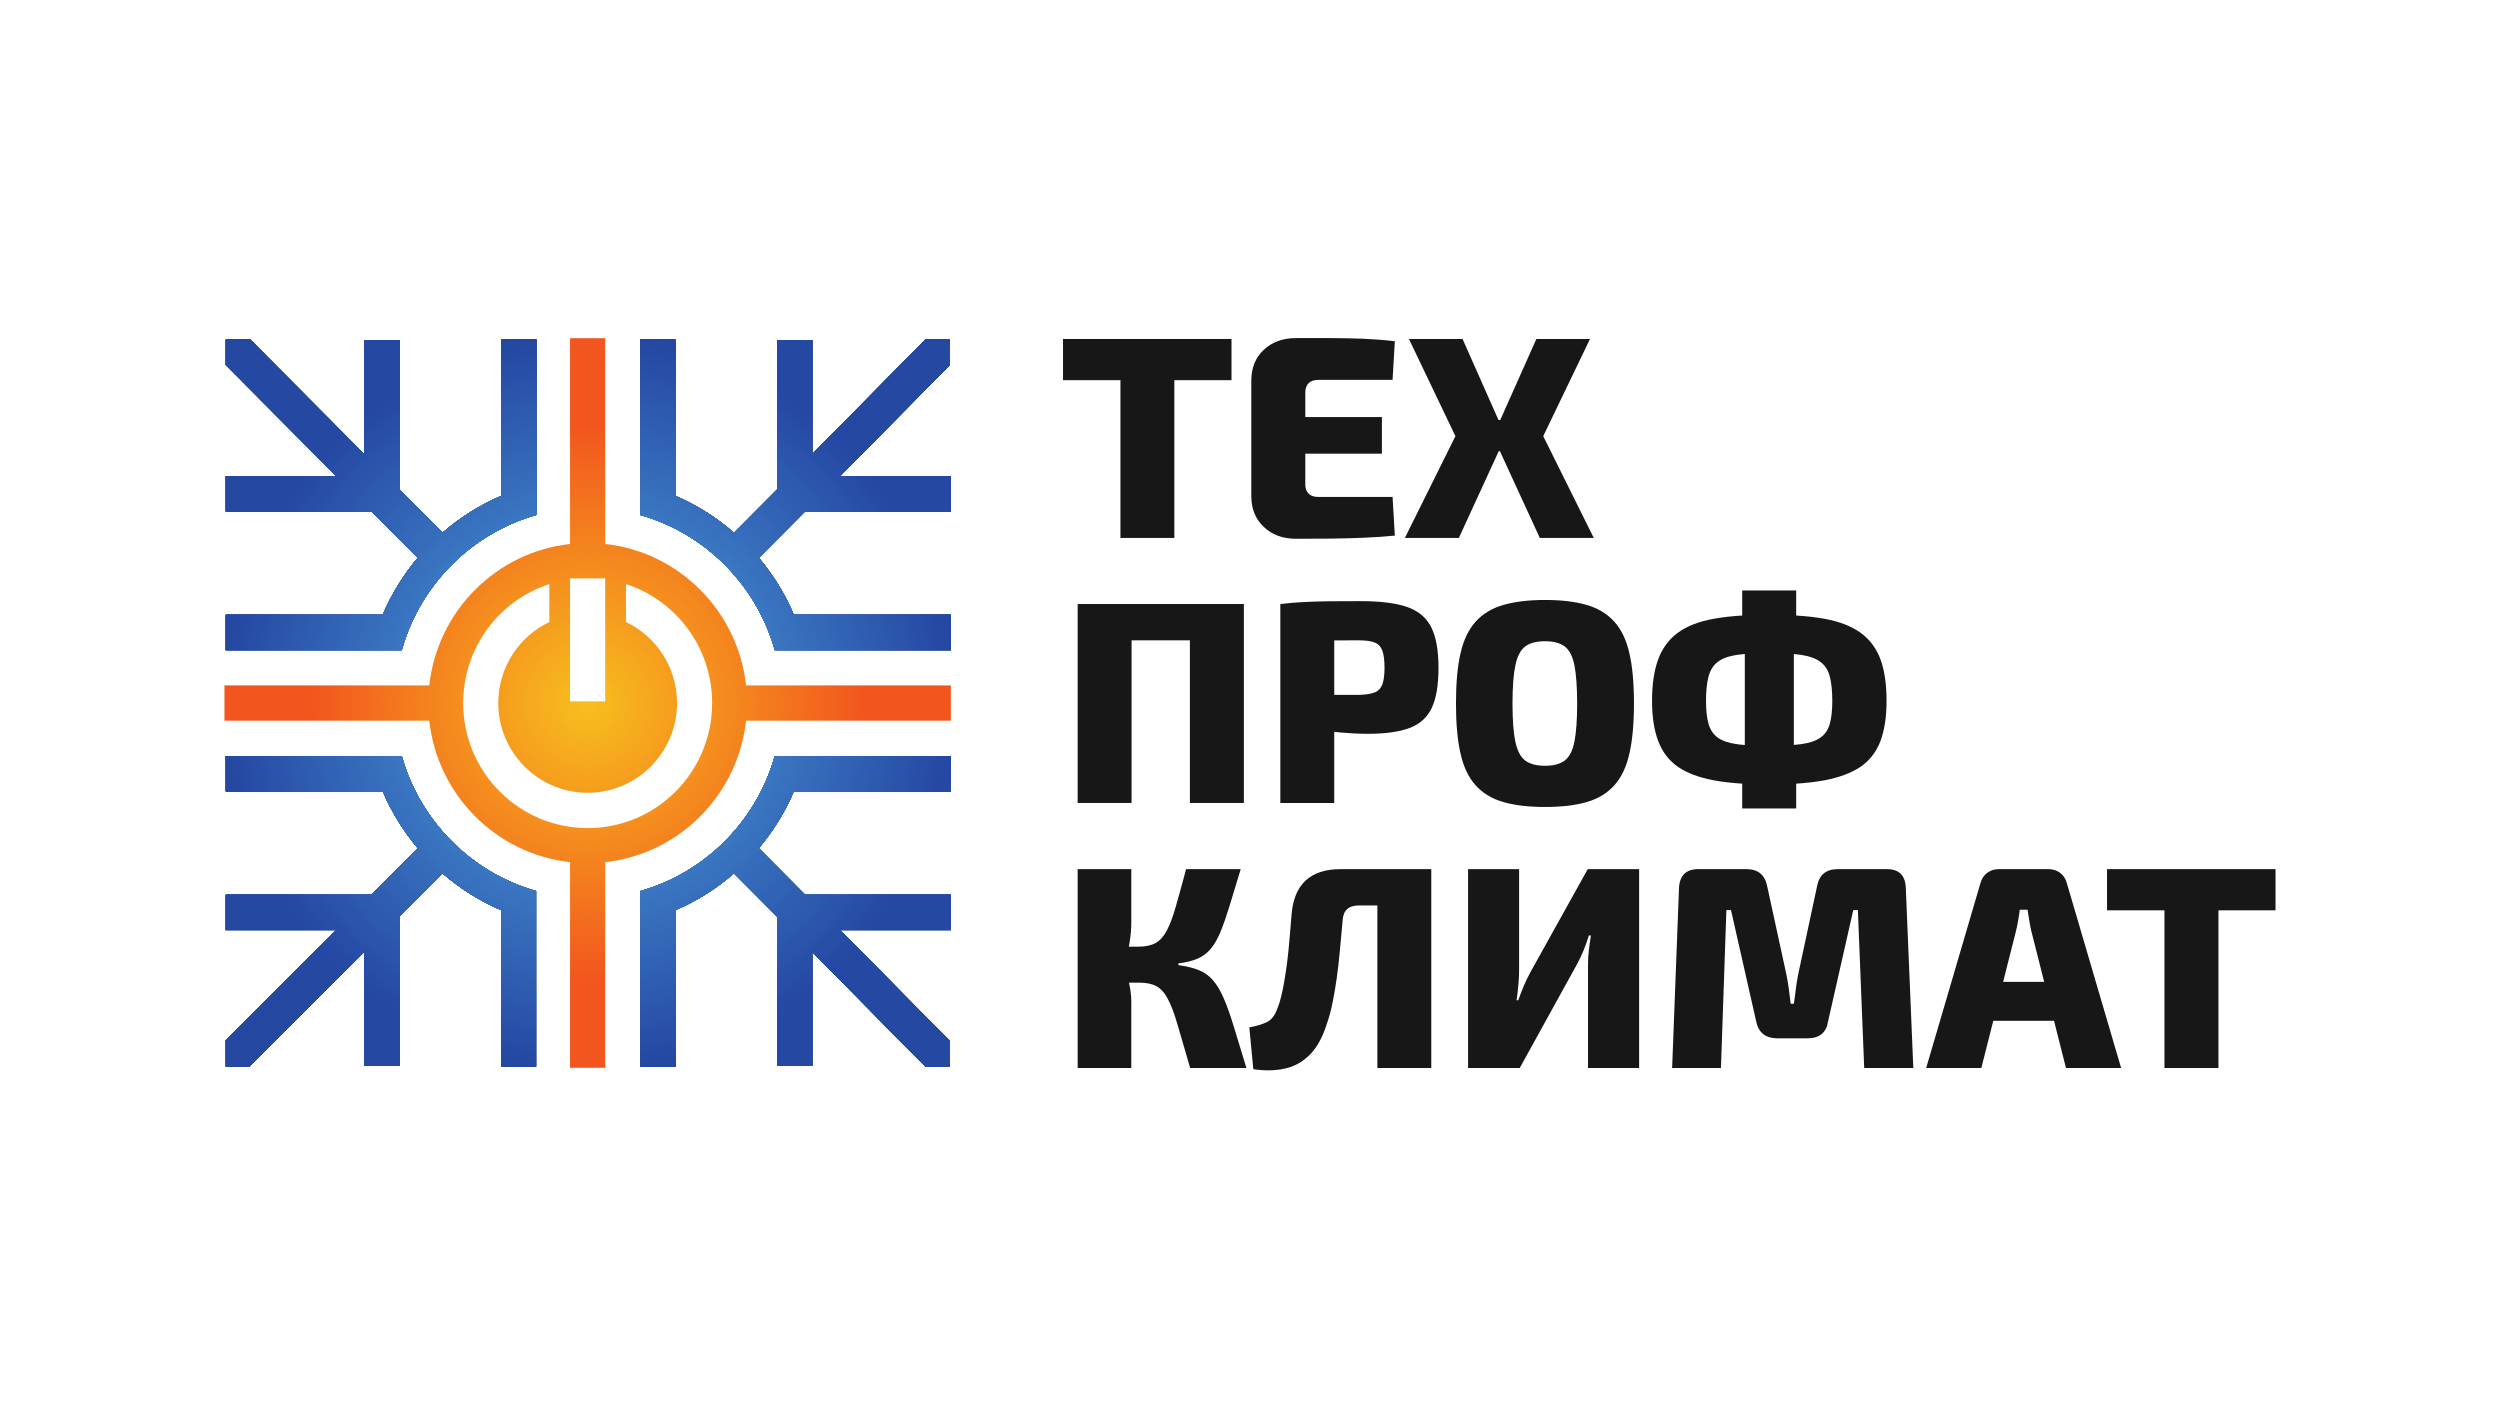 <?xml version="1.0" encoding="UTF-8"?>
<svg xmlns="http://www.w3.org/2000/svg" xmlns:xlink="http://www.w3.org/1999/xlink" width="142px" height="80px" viewBox="0 0 142 80" version="1.1">
<defs>
<radialGradient id="radial0" gradientUnits="userSpaceOnUse" cx="0" cy="0" fx="0" fy="0" r="1" gradientTransform="matrix(20.63,0,0,20.721,33.379,39.933)">
<stop offset="0" style="stop-color:rgb(96.863%,74.902%,11.765%);stop-opacity:1;"/>
<stop offset="0.76" style="stop-color:rgb(94.902%,33.725%,11.765%);stop-opacity:1;"/>
<stop offset="1" style="stop-color:rgb(94.902%,33.725%,11.765%);stop-opacity:1;"/>
</radialGradient>
<radialGradient id="radial1" gradientUnits="userSpaceOnUse" cx="0" cy="0" fx="0" fy="0" r="1" gradientTransform="matrix(20.57,0,0,20.66,33.414,39.933)">
<stop offset="0" style="stop-color:rgb(32.157%,66.667%,89.02%);stop-opacity:1;"/>
<stop offset="0.017" style="stop-color:rgb(32.157%,66.667%,89.02%);stop-opacity:1;"/>
<stop offset="1" style="stop-color:rgb(14.51%,28.235%,63.922%);stop-opacity:1;"/>
</radialGradient>
<radialGradient id="radial2" gradientUnits="userSpaceOnUse" cx="0" cy="0" fx="0" fy="0" r="1" gradientTransform="matrix(20.57,0,0,20.66,33.414,39.933)">
<stop offset="0" style="stop-color:rgb(32.157%,66.667%,89.02%);stop-opacity:1;"/>
<stop offset="0.017" style="stop-color:rgb(32.157%,66.667%,89.02%);stop-opacity:1;"/>
<stop offset="1" style="stop-color:rgb(14.51%,28.235%,63.922%);stop-opacity:1;"/>
</radialGradient>
<radialGradient id="radial3" gradientUnits="userSpaceOnUse" cx="0" cy="0" fx="0" fy="0" r="1" gradientTransform="matrix(20.57,0,0,20.66,33.414,39.933)">
<stop offset="0" style="stop-color:rgb(32.157%,66.667%,89.02%);stop-opacity:1;"/>
<stop offset="0.017" style="stop-color:rgb(32.157%,66.667%,89.02%);stop-opacity:1;"/>
<stop offset="1" style="stop-color:rgb(14.51%,28.235%,63.922%);stop-opacity:1;"/>
</radialGradient>
<radialGradient id="radial4" gradientUnits="userSpaceOnUse" cx="0" cy="0" fx="0" fy="0" r="1" gradientTransform="matrix(20.57,0,0,20.66,33.414,39.933)">
<stop offset="0" style="stop-color:rgb(32.157%,66.667%,89.02%);stop-opacity:1;"/>
<stop offset="0.017" style="stop-color:rgb(32.157%,66.667%,89.02%);stop-opacity:1;"/>
<stop offset="1" style="stop-color:rgb(14.51%,28.235%,63.922%);stop-opacity:1;"/>
</radialGradient>
<radialGradient id="radial5" gradientUnits="userSpaceOnUse" cx="0" cy="0" fx="0" fy="0" r="1" gradientTransform="matrix(20.57,0,0,20.66,33.414,39.933)">
<stop offset="0" style="stop-color:rgb(32.157%,66.667%,89.02%);stop-opacity:1;"/>
<stop offset="0.017" style="stop-color:rgb(32.157%,66.667%,89.02%);stop-opacity:1;"/>
<stop offset="1" style="stop-color:rgb(14.51%,28.235%,63.922%);stop-opacity:1;"/>
</radialGradient>
<radialGradient id="radial6" gradientUnits="userSpaceOnUse" cx="0" cy="0" fx="0" fy="0" r="1" gradientTransform="matrix(20.57,0,0,20.66,33.414,39.933)">
<stop offset="0" style="stop-color:rgb(32.157%,66.667%,89.02%);stop-opacity:1;"/>
<stop offset="0.017" style="stop-color:rgb(32.157%,66.667%,89.02%);stop-opacity:1;"/>
<stop offset="1" style="stop-color:rgb(14.51%,28.235%,63.922%);stop-opacity:1;"/>
</radialGradient>
<radialGradient id="radial7" gradientUnits="userSpaceOnUse" cx="0" cy="0" fx="0" fy="0" r="1" gradientTransform="matrix(20.57,0,0,20.66,33.414,39.933)">
<stop offset="0" style="stop-color:rgb(32.157%,66.667%,89.02%);stop-opacity:1;"/>
<stop offset="0.017" style="stop-color:rgb(32.157%,66.667%,89.02%);stop-opacity:1;"/>
<stop offset="1" style="stop-color:rgb(14.51%,28.235%,63.922%);stop-opacity:1;"/>
</radialGradient>
<radialGradient id="radial8" gradientUnits="userSpaceOnUse" cx="0" cy="0" fx="0" fy="0" r="1" gradientTransform="matrix(20.57,0,0,20.66,33.414,39.933)">
<stop offset="0" style="stop-color:rgb(32.157%,66.667%,89.02%);stop-opacity:1;"/>
<stop offset="0.017" style="stop-color:rgb(32.157%,66.667%,89.02%);stop-opacity:1;"/>
<stop offset="1" style="stop-color:rgb(14.51%,28.235%,63.922%);stop-opacity:1;"/>
</radialGradient>
<radialGradient id="radial9" gradientUnits="userSpaceOnUse" cx="0" cy="0" fx="0" fy="0" r="1" gradientTransform="matrix(20.57,0,0,20.66,33.414,39.933)">
<stop offset="0" style="stop-color:rgb(32.157%,66.667%,89.02%);stop-opacity:1;"/>
<stop offset="0.017" style="stop-color:rgb(32.157%,66.667%,89.02%);stop-opacity:1;"/>
<stop offset="1" style="stop-color:rgb(14.51%,28.235%,63.922%);stop-opacity:1;"/>
</radialGradient>
<radialGradient id="radial10" gradientUnits="userSpaceOnUse" cx="0" cy="0" fx="0" fy="0" r="1" gradientTransform="matrix(20.57,0,0,20.66,33.414,39.933)">
<stop offset="0" style="stop-color:rgb(32.157%,66.667%,89.02%);stop-opacity:1;"/>
<stop offset="0.017" style="stop-color:rgb(32.157%,66.667%,89.02%);stop-opacity:1;"/>
<stop offset="1" style="stop-color:rgb(14.51%,28.235%,63.922%);stop-opacity:1;"/>
</radialGradient>
<radialGradient id="radial11" gradientUnits="userSpaceOnUse" cx="0" cy="0" fx="0" fy="0" r="1" gradientTransform="matrix(20.57,0,0,20.66,33.414,39.933)">
<stop offset="0" style="stop-color:rgb(32.157%,66.667%,89.02%);stop-opacity:1;"/>
<stop offset="0.017" style="stop-color:rgb(32.157%,66.667%,89.02%);stop-opacity:1;"/>
<stop offset="1" style="stop-color:rgb(14.51%,28.235%,63.922%);stop-opacity:1;"/>
</radialGradient>
<radialGradient id="radial12" gradientUnits="userSpaceOnUse" cx="0" cy="0" fx="0" fy="0" r="1" gradientTransform="matrix(20.57,0,0,20.66,33.414,39.933)">
<stop offset="0" style="stop-color:rgb(32.157%,66.667%,89.02%);stop-opacity:1;"/>
<stop offset="0.017" style="stop-color:rgb(32.157%,66.667%,89.02%);stop-opacity:1;"/>
<stop offset="1" style="stop-color:rgb(14.51%,28.235%,63.922%);stop-opacity:1;"/>
</radialGradient>
<radialGradient id="radial13" gradientUnits="userSpaceOnUse" cx="0" cy="0" fx="0" fy="0" r="1" gradientTransform="matrix(20.57,0,0,20.66,33.414,39.933)">
<stop offset="0" style="stop-color:rgb(32.157%,66.667%,89.02%);stop-opacity:1;"/>
<stop offset="0.017" style="stop-color:rgb(32.157%,66.667%,89.02%);stop-opacity:1;"/>
<stop offset="1" style="stop-color:rgb(14.51%,28.235%,63.922%);stop-opacity:1;"/>
</radialGradient>
<radialGradient id="radial14" gradientUnits="userSpaceOnUse" cx="0" cy="0" fx="0" fy="0" r="1" gradientTransform="matrix(20.57,0,0,20.66,33.414,39.933)">
<stop offset="0" style="stop-color:rgb(32.157%,66.667%,89.02%);stop-opacity:1;"/>
<stop offset="0.017" style="stop-color:rgb(32.157%,66.667%,89.02%);stop-opacity:1;"/>
<stop offset="1" style="stop-color:rgb(14.51%,28.235%,63.922%);stop-opacity:1;"/>
</radialGradient>
<radialGradient id="radial15" gradientUnits="userSpaceOnUse" cx="0" cy="0" fx="0" fy="0" r="1" gradientTransform="matrix(20.57,0,0,20.66,33.414,39.933)">
<stop offset="0" style="stop-color:rgb(32.157%,66.667%,89.02%);stop-opacity:1;"/>
<stop offset="0.017" style="stop-color:rgb(32.157%,66.667%,89.02%);stop-opacity:1;"/>
<stop offset="1" style="stop-color:rgb(14.51%,28.235%,63.922%);stop-opacity:1;"/>
</radialGradient>
<radialGradient id="radial16" gradientUnits="userSpaceOnUse" cx="0" cy="0" fx="0" fy="0" r="1" gradientTransform="matrix(20.57,0,0,20.66,33.414,39.933)">
<stop offset="0" style="stop-color:rgb(32.157%,66.667%,89.02%);stop-opacity:1;"/>
<stop offset="0.017" style="stop-color:rgb(32.157%,66.667%,89.02%);stop-opacity:1;"/>
<stop offset="1" style="stop-color:rgb(14.51%,28.235%,63.922%);stop-opacity:1;"/>
</radialGradient>
<radialGradient id="radial17" gradientUnits="userSpaceOnUse" cx="0" cy="0" fx="0" fy="0" r="1" gradientTransform="matrix(20.57,0,0,20.66,33.414,39.933)">
<stop offset="0" style="stop-color:rgb(32.157%,66.667%,89.02%);stop-opacity:1;"/>
<stop offset="0.017" style="stop-color:rgb(32.157%,66.667%,89.02%);stop-opacity:1;"/>
<stop offset="1" style="stop-color:rgb(14.51%,28.235%,63.922%);stop-opacity:1;"/>
</radialGradient>
<radialGradient id="radial18" gradientUnits="userSpaceOnUse" cx="0" cy="0" fx="0" fy="0" r="1" gradientTransform="matrix(20.57,0,0,20.66,33.414,39.933)">
<stop offset="0" style="stop-color:rgb(32.157%,66.667%,89.02%);stop-opacity:1;"/>
<stop offset="0.017" style="stop-color:rgb(32.157%,66.667%,89.02%);stop-opacity:1;"/>
<stop offset="1" style="stop-color:rgb(14.51%,28.235%,63.922%);stop-opacity:1;"/>
</radialGradient>
<radialGradient id="radial19" gradientUnits="userSpaceOnUse" cx="0" cy="0" fx="0" fy="0" r="1" gradientTransform="matrix(20.57,0,0,20.66,33.414,39.933)">
<stop offset="0" style="stop-color:rgb(32.157%,66.667%,89.02%);stop-opacity:1;"/>
<stop offset="0.017" style="stop-color:rgb(32.157%,66.667%,89.02%);stop-opacity:1;"/>
<stop offset="1" style="stop-color:rgb(14.51%,28.235%,63.922%);stop-opacity:1;"/>
</radialGradient>
<radialGradient id="radial20" gradientUnits="userSpaceOnUse" cx="0" cy="0" fx="0" fy="0" r="1" gradientTransform="matrix(20.57,0,0,20.66,33.414,39.933)">
<stop offset="0" style="stop-color:rgb(32.157%,66.667%,89.02%);stop-opacity:1;"/>
<stop offset="0.017" style="stop-color:rgb(32.157%,66.667%,89.02%);stop-opacity:1;"/>
<stop offset="1" style="stop-color:rgb(14.51%,28.235%,63.922%);stop-opacity:1;"/>
</radialGradient>
<radialGradient id="radial21" gradientUnits="userSpaceOnUse" cx="0" cy="0" fx="0" fy="0" r="1" gradientTransform="matrix(20.57,0,0,20.66,33.414,39.933)">
<stop offset="0" style="stop-color:rgb(32.157%,66.667%,89.02%);stop-opacity:1;"/>
<stop offset="0.017" style="stop-color:rgb(32.157%,66.667%,89.02%);stop-opacity:1;"/>
<stop offset="1" style="stop-color:rgb(14.51%,28.235%,63.922%);stop-opacity:1;"/>
</radialGradient>
<radialGradient id="radial22" gradientUnits="userSpaceOnUse" cx="0" cy="0" fx="0" fy="0" r="1" gradientTransform="matrix(20.57,0,0,20.66,33.414,39.933)">
<stop offset="0" style="stop-color:rgb(32.157%,66.667%,89.02%);stop-opacity:1;"/>
<stop offset="0.017" style="stop-color:rgb(32.157%,66.667%,89.02%);stop-opacity:1;"/>
<stop offset="1" style="stop-color:rgb(14.51%,28.235%,63.922%);stop-opacity:1;"/>
</radialGradient>
<radialGradient id="radial23" gradientUnits="userSpaceOnUse" cx="0" cy="0" fx="0" fy="0" r="1" gradientTransform="matrix(20.57,0,0,20.66,33.414,39.933)">
<stop offset="0" style="stop-color:rgb(32.157%,66.667%,89.02%);stop-opacity:1;"/>
<stop offset="0.017" style="stop-color:rgb(32.157%,66.667%,89.02%);stop-opacity:1;"/>
<stop offset="1" style="stop-color:rgb(14.51%,28.235%,63.922%);stop-opacity:1;"/>
</radialGradient>
<radialGradient id="radial24" gradientUnits="userSpaceOnUse" cx="0" cy="0" fx="0" fy="0" r="1" gradientTransform="matrix(20.57,0,0,20.66,33.414,39.933)">
<stop offset="0" style="stop-color:rgb(32.157%,66.667%,89.02%);stop-opacity:1;"/>
<stop offset="0.017" style="stop-color:rgb(32.157%,66.667%,89.02%);stop-opacity:1;"/>
<stop offset="1" style="stop-color:rgb(14.51%,28.235%,63.922%);stop-opacity:1;"/>
</radialGradient>
<radialGradient id="radial25" gradientUnits="userSpaceOnUse" cx="0" cy="0" fx="0" fy="0" r="1" gradientTransform="matrix(20.57,0,0,20.66,33.414,39.933)">
<stop offset="0" style="stop-color:rgb(32.157%,66.667%,89.02%);stop-opacity:1;"/>
<stop offset="0.017" style="stop-color:rgb(32.157%,66.667%,89.02%);stop-opacity:1;"/>
<stop offset="1" style="stop-color:rgb(14.51%,28.235%,63.922%);stop-opacity:1;"/>
</radialGradient>
<radialGradient id="radial26" gradientUnits="userSpaceOnUse" cx="0" cy="0" fx="0" fy="0" r="1" gradientTransform="matrix(20.57,0,0,20.66,33.414,39.933)">
<stop offset="0" style="stop-color:rgb(32.157%,66.667%,89.02%);stop-opacity:1;"/>
<stop offset="0.017" style="stop-color:rgb(32.157%,66.667%,89.02%);stop-opacity:1;"/>
<stop offset="1" style="stop-color:rgb(14.51%,28.235%,63.922%);stop-opacity:1;"/>
</radialGradient>
<radialGradient id="radial27" gradientUnits="userSpaceOnUse" cx="0" cy="0" fx="0" fy="0" r="1" gradientTransform="matrix(20.57,0,0,20.66,33.414,39.933)">
<stop offset="0" style="stop-color:rgb(32.157%,66.667%,89.02%);stop-opacity:1;"/>
<stop offset="0.017" style="stop-color:rgb(32.157%,66.667%,89.02%);stop-opacity:1;"/>
<stop offset="1" style="stop-color:rgb(14.51%,28.235%,63.922%);stop-opacity:1;"/>
</radialGradient>
<radialGradient id="radial28" gradientUnits="userSpaceOnUse" cx="0" cy="0" fx="0" fy="0" r="1" gradientTransform="matrix(20.57,0,0,20.66,33.414,39.933)">
<stop offset="0" style="stop-color:rgb(32.157%,66.667%,89.02%);stop-opacity:1;"/>
<stop offset="0.017" style="stop-color:rgb(32.157%,66.667%,89.02%);stop-opacity:1;"/>
<stop offset="1" style="stop-color:rgb(14.51%,28.235%,63.922%);stop-opacity:1;"/>
</radialGradient>
<radialGradient id="radial29" gradientUnits="userSpaceOnUse" cx="0" cy="0" fx="0" fy="0" r="1" gradientTransform="matrix(20.57,0,0,20.66,33.414,39.933)">
<stop offset="0" style="stop-color:rgb(32.157%,66.667%,89.02%);stop-opacity:1;"/>
<stop offset="0.017" style="stop-color:rgb(32.157%,66.667%,89.02%);stop-opacity:1;"/>
<stop offset="1" style="stop-color:rgb(14.51%,28.235%,63.922%);stop-opacity:1;"/>
</radialGradient>
<radialGradient id="radial30" gradientUnits="userSpaceOnUse" cx="0" cy="0" fx="0" fy="0" r="1" gradientTransform="matrix(20.57,0,0,20.66,33.414,39.933)">
<stop offset="0" style="stop-color:rgb(32.157%,66.667%,89.02%);stop-opacity:1;"/>
<stop offset="0.017" style="stop-color:rgb(32.157%,66.667%,89.02%);stop-opacity:1;"/>
<stop offset="1" style="stop-color:rgb(14.51%,28.235%,63.922%);stop-opacity:1;"/>
</radialGradient>
<radialGradient id="radial31" gradientUnits="userSpaceOnUse" cx="0" cy="0" fx="0" fy="0" r="1" gradientTransform="matrix(20.57,0,0,20.66,33.414,39.933)">
<stop offset="0" style="stop-color:rgb(32.157%,66.667%,89.02%);stop-opacity:1;"/>
<stop offset="0.017" style="stop-color:rgb(32.157%,66.667%,89.02%);stop-opacity:1;"/>
<stop offset="1" style="stop-color:rgb(14.51%,28.235%,63.922%);stop-opacity:1;"/>
</radialGradient>
<radialGradient id="radial32" gradientUnits="userSpaceOnUse" cx="0" cy="0" fx="0" fy="0" r="1" gradientTransform="matrix(20.57,0,0,20.66,33.414,39.933)">
<stop offset="0" style="stop-color:rgb(32.157%,66.667%,89.02%);stop-opacity:1;"/>
<stop offset="0.017" style="stop-color:rgb(32.157%,66.667%,89.02%);stop-opacity:1;"/>
<stop offset="1" style="stop-color:rgb(14.51%,28.235%,63.922%);stop-opacity:1;"/>
</radialGradient>
<radialGradient id="radial33" gradientUnits="userSpaceOnUse" cx="0" cy="0" fx="0" fy="0" r="1" gradientTransform="matrix(20.57,0,0,20.66,33.414,39.933)">
<stop offset="0" style="stop-color:rgb(32.157%,66.667%,89.02%);stop-opacity:1;"/>
<stop offset="0.017" style="stop-color:rgb(32.157%,66.667%,89.02%);stop-opacity:1;"/>
<stop offset="1" style="stop-color:rgb(14.51%,28.235%,63.922%);stop-opacity:1;"/>
</radialGradient>
<radialGradient id="radial34" gradientUnits="userSpaceOnUse" cx="0" cy="0" fx="0" fy="0" r="1" gradientTransform="matrix(20.57,0,0,20.66,33.414,39.933)">
<stop offset="0" style="stop-color:rgb(32.157%,66.667%,89.02%);stop-opacity:1;"/>
<stop offset="0.017" style="stop-color:rgb(32.157%,66.667%,89.02%);stop-opacity:1;"/>
<stop offset="1" style="stop-color:rgb(14.51%,28.235%,63.922%);stop-opacity:1;"/>
</radialGradient>
<radialGradient id="radial35" gradientUnits="userSpaceOnUse" cx="0" cy="0" fx="0" fy="0" r="1" gradientTransform="matrix(20.57,0,0,20.66,33.414,39.933)">
<stop offset="0" style="stop-color:rgb(32.157%,66.667%,89.02%);stop-opacity:1;"/>
<stop offset="0.017" style="stop-color:rgb(32.157%,66.667%,89.02%);stop-opacity:1;"/>
<stop offset="1" style="stop-color:rgb(14.51%,28.235%,63.922%);stop-opacity:1;"/>
</radialGradient>
<radialGradient id="radial36" gradientUnits="userSpaceOnUse" cx="0" cy="0" fx="0" fy="0" r="1" gradientTransform="matrix(20.57,0,0,20.66,33.414,39.933)">
<stop offset="0" style="stop-color:rgb(32.157%,66.667%,89.02%);stop-opacity:1;"/>
<stop offset="0.017" style="stop-color:rgb(32.157%,66.667%,89.02%);stop-opacity:1;"/>
<stop offset="1" style="stop-color:rgb(14.51%,28.235%,63.922%);stop-opacity:1;"/>
</radialGradient>
</defs>
<g id="surface1">
<path style=" stroke:none;fill-rule:nonzero;fill:rgb(9.02%,9.02%,9.02%);fill-opacity:1;" d="M 63.641 30.555 L 66.703 30.555 L 66.703 21.594 L 69.949 21.594 L 69.949 19.254 L 60.379 19.254 L 60.379 21.594 L 63.641 21.594 Z M 63.641 30.555 "/>
<path style=" stroke:none;fill-rule:nonzero;fill:rgb(9.02%,9.02%,9.02%);fill-opacity:1;" d="M 73.617 30.602 C 74.238 30.602 74.875 30.598 75.535 30.594 C 76.191 30.586 76.84 30.57 77.473 30.543 C 78.109 30.516 78.695 30.477 79.227 30.422 L 79.098 28.227 L 74.875 28.227 C 74.633 28.227 74.453 28.164 74.328 28.039 C 74.203 27.914 74.141 27.742 74.141 27.523 L 74.141 25.77 L 78.492 25.77 L 78.492 23.691 L 74.141 23.691 L 74.141 22.281 C 74.141 22.062 74.203 21.891 74.328 21.766 C 74.453 21.641 74.633 21.578 74.875 21.578 L 79.098 21.578 L 79.227 19.383 C 78.695 19.316 78.109 19.273 77.473 19.242 C 76.84 19.219 76.191 19.203 75.535 19.203 L 73.617 19.203 C 72.867 19.203 72.254 19.426 71.785 19.867 C 71.309 20.309 71.074 20.895 71.074 21.625 L 71.074 28.18 C 71.074 28.898 71.309 29.484 71.785 29.93 C 72.254 30.379 72.867 30.602 73.617 30.602 "/>
<path style=" stroke:none;fill-rule:nonzero;fill:rgb(9.02%,9.02%,9.02%);fill-opacity:1;" d="M 82.863 30.555 L 85.129 25.625 L 85.195 25.625 L 87.461 30.555 L 90.527 30.555 L 87.656 24.773 L 90.312 19.254 L 87.266 19.254 L 85.215 23.855 L 85.113 23.855 L 83.074 19.254 L 80.027 19.254 L 82.668 24.773 L 79.797 30.555 Z M 82.863 30.555 "/>
<path style=" stroke:none;fill-rule:nonzero;fill:rgb(9.02%,9.02%,9.02%);fill-opacity:1;" d="M 70.652 45.609 L 70.652 34.309 L 61.211 34.309 L 61.211 45.609 L 64.273 45.609 L 64.273 36.371 L 67.586 36.371 L 67.586 45.609 Z M 70.652 45.609 "/>
<path style=" stroke:none;fill-rule:nonzero;fill:rgb(9.02%,9.02%,9.02%);fill-opacity:1;" d="M 78.52 38.867 C 78.434 39.094 78.293 39.246 78.086 39.328 C 77.879 39.41 77.586 39.457 77.203 39.469 L 75.785 39.469 L 75.785 36.375 C 76.223 36.375 76.695 36.371 77.203 36.371 C 77.586 36.371 77.879 36.414 78.086 36.496 C 78.293 36.578 78.434 36.734 78.52 36.961 C 78.598 37.191 78.641 37.512 78.641 37.93 C 78.641 38.332 78.598 38.645 78.52 38.867 M 79.938 34.48 C 79.301 34.258 78.418 34.145 77.285 34.145 C 76.57 34.145 75.961 34.148 75.461 34.152 C 74.961 34.16 74.496 34.172 74.074 34.195 C 73.648 34.215 73.199 34.254 72.723 34.309 L 72.723 45.609 L 75.785 45.609 L 75.785 41.566 C 75.902 41.582 76.02 41.594 76.137 41.605 C 76.652 41.652 77.172 41.68 77.695 41.68 C 78.684 41.68 79.473 41.57 80.059 41.352 C 80.645 41.133 81.066 40.754 81.324 40.211 C 81.578 39.672 81.707 38.91 81.707 37.93 C 81.707 36.945 81.57 36.18 81.297 35.633 C 81.027 35.09 80.57 34.703 79.938 34.48 "/>
<path style=" stroke:none;fill-rule:nonzero;fill:rgb(9.02%,9.02%,9.02%);fill-opacity:1;" d="M 86.074 37.781 C 86.184 37.266 86.371 36.914 86.637 36.715 C 86.902 36.52 87.277 36.422 87.754 36.422 C 88.234 36.422 88.605 36.52 88.871 36.715 C 89.137 36.914 89.32 37.266 89.426 37.781 C 89.527 38.293 89.582 39.02 89.582 39.957 C 89.582 40.898 89.527 41.625 89.426 42.137 C 89.32 42.648 89.137 43.004 88.871 43.203 C 88.605 43.398 88.234 43.496 87.754 43.496 C 87.277 43.496 86.902 43.398 86.637 43.203 C 86.371 43.004 86.184 42.648 86.074 42.137 C 85.965 41.625 85.91 40.898 85.91 39.957 C 85.91 39.02 85.965 38.293 86.074 37.781 M 85.398 45.559 C 86.047 45.746 86.832 45.836 87.754 45.836 C 88.688 45.836 89.477 45.746 90.117 45.559 C 90.762 45.375 91.281 45.059 91.684 44.617 C 92.086 44.176 92.375 43.574 92.547 42.816 C 92.723 42.059 92.809 41.105 92.809 39.957 C 92.809 38.801 92.723 37.844 92.547 37.094 C 92.375 36.34 92.086 35.742 91.684 35.301 C 91.281 34.859 90.762 34.543 90.117 34.359 C 89.477 34.172 88.688 34.078 87.754 34.078 C 86.832 34.078 86.047 34.172 85.398 34.359 C 84.75 34.543 84.227 34.859 83.824 35.301 C 83.422 35.742 83.133 36.34 82.961 37.094 C 82.785 37.844 82.699 38.801 82.699 39.957 C 82.699 41.105 82.785 42.059 82.961 42.816 C 83.133 43.574 83.422 44.176 83.824 44.617 C 84.227 45.059 84.75 45.375 85.398 45.559 "/>
<path style=" stroke:none;fill-rule:nonzero;fill:rgb(9.02%,9.02%,9.02%);fill-opacity:1;" d="M 97.047 38.418 C 97.148 38.059 97.32 37.781 97.57 37.594 C 97.82 37.402 98.18 37.27 98.648 37.199 C 98.785 37.18 98.938 37.16 99.105 37.145 L 99.105 42.316 C 98.938 42.305 98.785 42.289 98.648 42.266 C 98.18 42.203 97.82 42.078 97.57 41.898 C 97.32 41.719 97.148 41.461 97.047 41.121 C 96.949 40.781 96.902 40.348 96.902 39.812 C 96.902 39.242 96.949 38.781 97.047 38.418 M 103.398 37.594 C 103.656 37.781 103.832 38.059 103.93 38.418 C 104.027 38.781 104.074 39.242 104.074 39.812 C 104.074 40.348 104.027 40.781 103.93 41.121 C 103.832 41.461 103.656 41.719 103.398 41.898 C 103.145 42.078 102.781 42.203 102.316 42.266 C 102.188 42.285 102.043 42.301 101.891 42.312 L 101.891 37.148 C 102.043 37.164 102.188 37.18 102.316 37.199 C 102.781 37.27 103.145 37.402 103.398 37.594 M 97.352 44.324 C 97.824 44.41 98.363 44.473 98.957 44.512 L 98.957 45.922 L 102.023 45.922 L 102.023 44.512 C 102.613 44.473 103.148 44.41 103.617 44.324 C 104.465 44.164 105.152 43.906 105.676 43.555 C 106.195 43.199 106.574 42.711 106.809 42.094 C 107.039 41.48 107.156 40.719 107.156 39.812 C 107.156 38.859 107.039 38.074 106.809 37.445 C 106.574 36.816 106.195 36.312 105.676 35.938 C 105.152 35.562 104.465 35.297 103.617 35.145 C 103.148 35.059 102.613 35 102.023 34.961 L 102.023 33.539 L 98.957 33.539 L 98.957 34.961 C 98.363 35 97.824 35.059 97.352 35.145 C 96.496 35.297 95.816 35.562 95.305 35.938 C 94.793 36.312 94.422 36.816 94.188 37.445 C 93.953 38.074 93.836 38.859 93.836 39.812 C 93.836 40.719 93.953 41.48 94.188 42.094 C 94.422 42.711 94.793 43.199 95.305 43.555 C 95.816 43.906 96.496 44.164 97.352 44.324 "/>
<path style=" stroke:none;fill-rule:nonzero;fill:rgb(9.02%,9.02%,9.02%);fill-opacity:1;" d="M 69.508 56.703 C 69.324 56.277 69.121 55.934 68.898 55.68 C 68.676 55.422 68.41 55.23 68.098 55.105 C 67.789 54.98 67.402 54.883 66.934 54.82 L 66.934 54.719 C 67.379 54.664 67.75 54.574 68.043 54.441 C 68.336 54.312 68.582 54.121 68.785 53.875 C 68.984 53.633 69.168 53.312 69.328 52.918 C 69.492 52.523 69.66 52.039 69.836 51.461 C 70.008 50.883 70.223 50.184 70.473 49.367 L 67.371 49.367 C 67.145 50.219 66.949 50.926 66.785 51.492 C 66.625 52.062 66.453 52.512 66.281 52.844 C 66.105 53.18 65.895 53.414 65.645 53.559 C 65.395 53.699 65.066 53.77 64.668 53.77 L 64.117 53.77 C 64.129 53.707 64.141 53.645 64.152 53.582 C 64.223 53.172 64.258 52.773 64.258 52.379 L 64.258 49.367 L 61.211 49.367 L 61.211 60.664 L 64.258 60.664 L 64.258 56.883 C 64.258 56.566 64.215 56.211 64.129 55.824 C 64.129 55.824 64.129 55.82 64.129 55.816 L 64.715 55.816 C 65.105 55.816 65.426 55.879 65.668 56.008 C 65.914 56.133 66.129 56.363 66.312 56.703 C 66.5 57.039 66.688 57.527 66.875 58.168 C 67.066 58.805 67.309 59.641 67.602 60.664 L 70.797 60.664 C 70.516 59.738 70.277 58.953 70.078 58.305 C 69.883 57.664 69.695 57.129 69.508 56.703 "/>
<path style=" stroke:none;fill-rule:nonzero;fill:rgb(9.02%,9.02%,9.02%);fill-opacity:1;" d="M 78.234 49.367 L 76.145 49.367 C 74.406 49.367 73.477 50.25 73.355 52.016 C 73.312 52.543 73.273 53.023 73.234 53.469 C 73.195 53.91 73.152 54.32 73.105 54.695 C 73.055 55.07 73.004 55.414 72.949 55.727 C 72.895 56.039 72.84 56.32 72.777 56.578 C 72.719 56.836 72.645 57.066 72.559 57.273 C 72.418 57.68 72.207 57.945 71.93 58.07 C 71.652 58.195 71.332 58.289 70.961 58.355 L 71.188 60.73 C 71.84 60.828 72.438 60.816 72.98 60.695 C 73.527 60.578 74 60.312 74.41 59.895 C 74.816 59.48 75.141 58.887 75.379 58.109 C 75.5 57.773 75.602 57.387 75.688 56.953 C 75.777 56.523 75.855 56.062 75.926 55.562 C 75.996 55.066 76.055 54.543 76.105 53.992 C 76.152 53.441 76.207 52.867 76.262 52.281 C 76.293 51.711 76.602 51.43 77.188 51.43 L 78.234 51.43 L 78.234 60.664 L 81.297 60.664 L 81.297 49.367 Z M 78.234 49.367 "/>
<path style=" stroke:none;fill-rule:nonzero;fill:rgb(9.02%,9.02%,9.02%);fill-opacity:1;" d="M 86.941 55.195 C 86.809 55.438 86.684 55.695 86.562 55.973 C 86.445 56.25 86.336 56.531 86.238 56.816 L 86.141 56.816 C 86.184 56.523 86.219 56.227 86.246 55.93 C 86.273 55.637 86.285 55.352 86.285 55.078 L 86.285 49.367 L 83.387 49.367 L 83.387 60.664 L 86.32 60.664 L 89.582 54.754 C 89.723 54.492 89.848 54.227 89.957 53.957 C 90.066 53.691 90.16 53.414 90.25 53.133 L 90.363 53.133 C 90.32 53.406 90.281 53.68 90.25 53.949 C 90.215 54.223 90.199 54.5 90.199 54.785 L 90.199 60.664 L 93.102 60.664 L 93.102 49.367 L 90.184 49.367 Z M 86.941 55.195 "/>
<path style=" stroke:none;fill-rule:nonzero;fill:rgb(9.02%,9.02%,9.02%);fill-opacity:1;" d="M 107.176 49.367 L 104.387 49.367 C 103.723 49.367 103.332 49.688 103.211 50.332 L 102.137 55.344 C 102.082 55.617 102.039 55.891 102.004 56.168 C 101.973 56.449 101.934 56.73 101.891 57.012 L 101.711 57.012 C 101.68 56.73 101.645 56.449 101.605 56.168 C 101.566 55.891 101.523 55.621 101.469 55.359 L 100.375 50.332 C 100.246 49.688 99.852 49.367 99.199 49.367 L 96.461 49.367 C 95.766 49.367 95.402 49.727 95.367 50.445 L 94.977 60.664 L 97.75 60.664 L 98.059 51.691 L 98.32 51.691 L 99.754 58.027 C 99.887 58.66 100.289 58.977 100.961 58.977 L 102.656 58.977 C 103.34 58.977 103.734 58.66 103.832 58.027 L 105.266 51.691 L 105.527 51.691 L 105.887 60.664 L 108.676 60.664 L 108.25 50.445 C 108.227 49.727 107.871 49.367 107.176 49.367 "/>
<path style=" stroke:none;fill-rule:nonzero;fill:rgb(9.02%,9.02%,9.02%);fill-opacity:1;" d="M 113.777 55.77 L 114.512 52.867 C 114.555 52.684 114.598 52.484 114.633 52.273 C 114.672 52.059 114.703 51.859 114.723 51.672 L 115.164 51.672 C 115.195 51.859 115.23 52.059 115.262 52.273 C 115.293 52.484 115.332 52.684 115.375 52.867 L 116.109 55.77 Z M 117.016 49.578 C 116.824 49.438 116.605 49.367 116.352 49.367 L 113.535 49.367 C 113.281 49.367 113.062 49.438 112.871 49.578 C 112.684 49.719 112.555 49.914 112.488 50.168 L 109.406 60.664 L 112.539 60.664 L 113.219 57.98 L 116.668 57.98 L 117.348 60.664 L 120.48 60.664 L 117.398 50.168 C 117.332 49.914 117.203 49.719 117.016 49.578 "/>
<path style=" stroke:none;fill-rule:nonzero;fill:rgb(9.02%,9.02%,9.02%);fill-opacity:1;" d="M 129.25 49.367 L 119.68 49.367 L 119.68 51.707 L 122.941 51.707 L 122.941 60.664 L 126.008 60.664 L 126.008 51.707 L 129.25 51.707 Z M 129.25 49.367 "/>
<path style=" stroke:none;fill-rule:nonzero;fill:url(#radial0);" d="M 32.379 19.211 L 32.379 30.898 C 28.18 31.359 24.844 34.711 24.383 38.93 L 12.75 38.93 L 12.75 40.934 L 24.383 40.934 C 24.844 45.156 28.18 48.508 32.379 48.969 L 32.379 60.652 L 34.375 60.652 L 34.375 48.969 C 38.578 48.508 41.914 45.156 42.375 40.934 L 54.008 40.934 L 54.008 38.93 L 42.375 38.93 C 41.914 34.711 38.578 31.359 34.375 30.898 L 34.375 19.211 Z M 32.379 32.852 L 34.375 32.852 L 34.375 39.836 L 32.379 39.836 Z M 38.457 39.934 C 38.457 37.902 37.27 36.148 35.555 35.328 L 35.555 33.176 C 38.395 34.098 40.449 36.773 40.449 39.934 C 40.449 43.855 37.285 47.035 33.379 47.035 C 29.473 47.035 26.309 43.855 26.309 39.934 C 26.309 36.773 28.363 34.098 31.203 33.176 L 31.203 35.328 C 29.488 36.148 28.301 37.902 28.301 39.934 C 28.301 42.742 30.578 45.031 33.379 45.031 C 36.18 45.031 38.457 42.742 38.457 39.934 "/>
<path style=" stroke:none;fill-rule:nonzero;fill:rgb(23.529%,43.922%,75.294%);fill-opacity:1;" d="M 45.09 44.945 C 44.59 46.125 43.91 47.215 43.098 48.18 L 45.727 50.824 L 54 50.824 L 54 52.828 L 47.719 52.828 L 53.93 59.117 L 53.93 60.574 L 52.559 60.574 L 46.133 54.066 L 46.133 60.535 L 44.141 60.535 L 44.141 52.062 L 41.691 49.605 C 40.699 50.465 39.582 51.18 38.359 51.699 L 38.359 60.574 L 36.363 60.574 L 36.363 50.613 C 40.055 49.57 42.965 46.645 44.008 42.941 L 54 42.941 L 54 44.945 Z M 45.09 44.945 "/>
<path style=" stroke:none;fill-rule:nonzero;fill:rgb(23.529%,43.922%,75.294%);fill-opacity:1;" d="M 30.449 50.609 C 26.766 49.562 23.859 46.641 22.82 42.941 L 12.828 42.941 L 12.828 44.945 L 21.738 44.945 C 22.242 46.125 22.918 47.215 23.73 48.18 L 21.102 50.824 L 12.828 50.824 L 12.828 52.828 L 19.105 52.828 L 12.828 59.082 L 12.828 60.574 L 14.156 60.574 L 20.691 54.066 L 20.691 60.535 L 22.688 60.535 L 22.688 52.062 L 25.133 49.605 C 26.125 50.465 27.25 51.18 28.469 51.699 L 28.469 60.574 L 30.449 60.574 Z M 30.449 50.609 "/>
<path style=" stroke:none;fill-rule:nonzero;fill:rgb(9.412%,9.412%,9.02%);fill-opacity:1;" d="M 45.09 44.945 C 44.59 46.125 43.91 47.215 43.098 48.18 L 45.727 50.824 L 54 50.824 L 54 52.828 L 47.719 52.828 L 53.93 59.117 L 53.93 60.574 L 52.559 60.574 L 46.133 54.066 L 46.133 60.535 L 44.141 60.535 L 44.141 52.062 L 41.691 49.605 C 40.699 50.465 39.582 51.18 38.359 51.699 L 38.359 60.574 L 36.363 60.574 L 36.363 50.613 C 40.055 49.57 42.965 46.645 44.008 42.941 L 54 42.941 L 54 44.945 Z M 45.09 44.945 "/>
<path style=" stroke:none;fill-rule:nonzero;fill:rgb(9.412%,9.412%,9.02%);fill-opacity:1;" d="M 45.09 44.945 C 44.59 46.125 43.91 47.215 43.098 48.18 L 45.727 50.824 L 54 50.824 L 54 52.828 L 47.719 52.828 L 53.93 59.117 L 53.93 60.574 L 52.559 60.574 L 46.133 54.066 L 46.133 60.535 L 44.141 60.535 L 44.141 52.062 L 41.691 49.605 C 40.699 50.465 39.582 51.18 38.359 51.699 L 38.359 60.574 L 36.363 60.574 L 36.363 50.613 C 40.055 49.57 42.965 46.645 44.008 42.941 L 54 42.941 L 54 44.945 Z M 45.09 44.945 "/>
<path style=" stroke:none;fill-rule:nonzero;fill:rgb(9.412%,9.412%,9.02%);fill-opacity:1;" d="M 45.09 44.945 C 44.59 46.125 43.91 47.215 43.098 48.18 L 45.727 50.824 L 54 50.824 L 54 52.828 L 47.719 52.828 L 53.93 59.117 L 53.93 60.574 L 52.559 60.574 L 46.133 54.066 L 46.133 60.535 L 44.141 60.535 L 44.141 52.062 L 41.691 49.605 C 40.699 50.465 39.582 51.18 38.359 51.699 L 38.359 60.574 L 36.363 60.574 L 36.363 50.613 C 40.055 49.57 42.965 46.645 44.008 42.941 L 54 42.941 L 54 44.945 Z M 45.09 44.945 "/>
<path style=" stroke:none;fill-rule:nonzero;fill:rgb(9.412%,9.412%,9.02%);fill-opacity:1;" d="M 30.449 50.609 C 26.766 49.562 23.859 46.641 22.82 42.941 L 12.828 42.941 L 12.828 44.945 L 21.738 44.945 C 22.242 46.125 22.918 47.215 23.73 48.18 L 21.102 50.824 L 12.828 50.824 L 12.828 52.828 L 19.105 52.828 L 12.828 59.082 L 12.828 60.574 L 14.156 60.574 L 20.691 54.066 L 20.691 60.535 L 22.688 60.535 L 22.688 52.062 L 25.133 49.605 C 26.125 50.465 27.25 51.18 28.469 51.699 L 28.469 60.574 L 30.449 60.574 Z M 30.449 50.609 "/>
<path style=" stroke:none;fill-rule:nonzero;fill:rgb(9.412%,9.412%,9.02%);fill-opacity:1;" d="M 30.449 50.609 C 26.766 49.562 23.859 46.641 22.82 42.941 L 12.828 42.941 L 12.828 44.945 L 21.738 44.945 C 22.242 46.125 22.918 47.215 23.73 48.18 L 21.102 50.824 L 12.828 50.824 L 12.828 52.828 L 19.105 52.828 L 12.828 59.082 L 12.828 60.574 L 14.156 60.574 L 20.691 54.066 L 20.691 60.535 L 22.688 60.535 L 22.688 52.062 L 25.133 49.605 C 26.125 50.465 27.25 51.18 28.469 51.699 L 28.469 60.574 L 30.449 60.574 Z M 30.449 50.609 "/>
<path style=" stroke:none;fill-rule:nonzero;fill:rgb(9.412%,9.412%,9.02%);fill-opacity:1;" d="M 30.449 50.609 C 26.766 49.562 23.859 46.641 22.82 42.941 L 12.828 42.941 L 12.828 44.945 L 21.738 44.945 C 22.242 46.125 22.918 47.215 23.73 48.18 L 21.102 50.824 L 12.828 50.824 L 12.828 52.828 L 19.105 52.828 L 12.828 59.082 L 12.828 60.574 L 14.156 60.574 L 20.691 54.066 L 20.691 60.535 L 22.688 60.535 L 22.688 52.062 L 25.133 49.605 C 26.125 50.465 27.25 51.18 28.469 51.699 L 28.469 60.574 L 30.449 60.574 Z M 30.449 50.609 "/>
<path style=" stroke:none;fill-rule:nonzero;fill:rgb(23.529%,43.922%,75.294%);fill-opacity:1;" d="M 45.727 29.043 L 43.098 31.684 C 43.91 32.648 44.59 33.738 45.09 34.922 L 54 34.922 L 54 36.926 L 44.008 36.926 C 42.965 33.219 40.055 30.297 36.363 29.25 L 36.363 19.289 L 38.359 19.289 L 38.359 28.164 C 39.582 28.688 40.699 29.398 41.691 30.262 L 44.141 27.805 L 44.141 19.332 L 46.133 19.332 L 46.133 25.801 L 52.562 19.289 L 53.93 19.289 L 53.93 20.746 L 47.719 27.039 L 54 27.039 L 54 29.043 Z M 45.727 29.043 "/>
<path style=" stroke:none;fill-rule:nonzero;fill:rgb(23.529%,43.922%,75.294%);fill-opacity:1;" d="M 30.461 27.504 L 30.461 29.25 C 26.773 30.297 23.859 33.219 22.82 36.926 L 12.828 36.926 L 12.828 34.922 L 21.738 34.922 C 22.242 33.738 22.918 32.648 23.73 31.684 L 21.102 29.043 L 12.828 29.043 L 12.828 27.039 L 19.105 27.039 L 12.828 20.734 L 12.828 19.289 L 14.211 19.289 L 20.691 25.801 L 20.691 19.332 L 22.688 19.332 L 22.688 27.805 L 25.133 30.262 C 26.125 29.398 27.25 28.688 28.469 28.164 L 28.469 19.289 L 30.461 19.289 Z M 30.461 27.504 "/>
<path style=" stroke:none;fill-rule:nonzero;fill:rgb(9.412%,9.412%,9.02%);fill-opacity:1;" d="M 45.727 29.043 L 43.098 31.684 C 43.91 32.648 44.59 33.738 45.09 34.922 L 54 34.922 L 54 36.926 L 44.008 36.926 C 42.965 33.219 40.055 30.297 36.363 29.25 L 36.363 19.289 L 38.359 19.289 L 38.359 28.164 C 39.582 28.688 40.699 29.398 41.691 30.262 L 44.141 27.805 L 44.141 19.332 L 46.133 19.332 L 46.133 25.801 L 52.562 19.289 L 53.93 19.289 L 53.93 20.746 L 47.719 27.039 L 54 27.039 L 54 29.043 Z M 45.727 29.043 "/>
<path style=" stroke:none;fill-rule:nonzero;fill:rgb(9.412%,9.412%,9.02%);fill-opacity:1;" d="M 45.727 29.043 L 43.098 31.684 C 43.91 32.648 44.59 33.738 45.09 34.922 L 54 34.922 L 54 36.926 L 44.008 36.926 C 42.965 33.219 40.055 30.297 36.363 29.25 L 36.363 19.289 L 38.359 19.289 L 38.359 28.164 C 39.582 28.688 40.699 29.398 41.691 30.262 L 44.141 27.805 L 44.141 19.332 L 46.133 19.332 L 46.133 25.801 L 52.562 19.289 L 53.93 19.289 L 53.93 20.746 L 47.719 27.039 L 54 27.039 L 54 29.043 Z M 45.727 29.043 "/>
<path style=" stroke:none;fill-rule:nonzero;fill:rgb(9.412%,9.412%,9.02%);fill-opacity:1;" d="M 45.727 29.043 L 43.098 31.684 C 43.91 32.648 44.59 33.738 45.09 34.922 L 54 34.922 L 54 36.926 L 44.008 36.926 C 42.965 33.219 40.055 30.297 36.363 29.25 L 36.363 19.289 L 38.359 19.289 L 38.359 28.164 C 39.582 28.688 40.699 29.398 41.691 30.262 L 44.141 27.805 L 44.141 19.332 L 46.133 19.332 L 46.133 25.801 L 52.562 19.289 L 53.93 19.289 L 53.93 20.746 L 47.719 27.039 L 54 27.039 L 54 29.043 Z M 45.727 29.043 "/>
<path style=" stroke:none;fill-rule:nonzero;fill:rgb(9.412%,9.412%,9.02%);fill-opacity:1;" d="M 30.461 27.504 L 30.461 29.25 C 26.773 30.297 23.859 33.219 22.82 36.926 L 12.828 36.926 L 12.828 34.922 L 21.738 34.922 C 22.242 33.738 22.918 32.648 23.73 31.684 L 21.102 29.043 L 12.828 29.043 L 12.828 27.039 L 19.105 27.039 L 12.828 20.734 L 12.828 19.289 L 14.211 19.289 L 20.691 25.801 L 20.691 19.332 L 22.688 19.332 L 22.688 27.805 L 25.133 30.262 C 26.125 29.398 27.25 28.688 28.469 28.164 L 28.469 19.289 L 30.461 19.289 Z M 30.461 27.504 "/>
<path style=" stroke:none;fill-rule:nonzero;fill:rgb(9.412%,9.412%,9.02%);fill-opacity:1;" d="M 30.461 27.504 L 30.461 29.25 C 26.773 30.297 23.859 33.219 22.82 36.926 L 12.828 36.926 L 12.828 34.922 L 21.738 34.922 C 22.242 33.738 22.918 32.648 23.73 31.684 L 21.102 29.043 L 12.828 29.043 L 12.828 27.039 L 19.105 27.039 L 12.828 20.734 L 12.828 19.289 L 14.211 19.289 L 20.691 25.801 L 20.691 19.332 L 22.688 19.332 L 22.688 27.805 L 25.133 30.262 C 26.125 29.398 27.25 28.688 28.469 28.164 L 28.469 19.289 L 30.461 19.289 Z M 30.461 27.504 "/>
<path style=" stroke:none;fill-rule:nonzero;fill:rgb(9.412%,9.412%,9.02%);fill-opacity:1;" d="M 30.461 27.504 L 30.461 29.25 C 26.773 30.297 23.859 33.219 22.82 36.926 L 12.828 36.926 L 12.828 34.922 L 21.738 34.922 C 22.242 33.738 22.918 32.648 23.73 31.684 L 21.102 29.043 L 12.828 29.043 L 12.828 27.039 L 19.105 27.039 L 12.828 20.734 L 12.828 19.289 L 14.211 19.289 L 20.691 25.801 L 20.691 19.332 L 22.688 19.332 L 22.688 27.805 L 25.133 30.262 C 26.125 29.398 27.25 28.688 28.469 28.164 L 28.469 19.289 L 30.461 19.289 Z M 30.461 27.504 "/>
<path style=" stroke:none;fill-rule:nonzero;fill:url(#radial1);" d="M 44.008 42.941 C 42.965 46.645 40.055 49.57 36.363 50.613 L 36.363 60.574 L 38.359 60.574 L 38.359 51.699 C 39.582 51.18 40.699 50.465 41.691 49.605 L 44.141 52.062 L 44.141 60.535 L 46.133 60.535 L 46.133 54.066 L 52.559 60.574 L 53.93 60.574 L 53.93 59.117 L 47.719 52.828 L 54 52.828 L 54 50.824 L 45.727 50.824 L 43.098 48.18 C 43.91 47.215 44.59 46.125 45.09 44.945 L 54 44.945 L 54 42.941 Z M 44.008 42.941 "/>
<path style=" stroke:none;fill-rule:nonzero;fill:url(#radial2);" d="M 44.008 42.941 C 42.965 46.645 40.055 49.57 36.363 50.613 L 36.363 60.574 L 38.359 60.574 L 38.359 51.699 C 39.582 51.18 40.699 50.465 41.691 49.605 L 44.141 52.062 L 44.141 60.535 L 46.133 60.535 L 46.133 54.066 L 52.559 60.574 L 53.93 60.574 L 53.93 59.117 L 47.719 52.828 L 54 52.828 L 54 50.824 L 45.727 50.824 L 43.098 48.18 C 43.91 47.215 44.59 46.125 45.09 44.945 L 54 44.945 L 54 42.941 Z M 44.008 42.941 "/>
<path style=" stroke:none;fill-rule:nonzero;fill:url(#radial3);" d="M 44.008 42.941 C 42.965 46.645 40.055 49.57 36.363 50.613 L 36.363 60.574 L 38.359 60.574 L 38.359 51.699 C 39.582 51.18 40.699 50.465 41.691 49.605 L 44.141 52.062 L 44.141 60.535 L 46.133 60.535 L 46.133 54.066 L 52.559 60.574 L 53.93 60.574 L 53.93 59.117 L 47.719 52.828 L 54 52.828 L 54 50.824 L 45.727 50.824 L 43.098 48.18 C 43.91 47.215 44.59 46.125 45.09 44.945 L 54 44.945 L 54 42.941 Z M 44.008 42.941 "/>
<path style=" stroke:none;fill-rule:nonzero;fill:url(#radial4);" d="M 12.828 42.941 L 12.828 44.945 L 21.738 44.945 C 22.242 46.125 22.918 47.215 23.73 48.18 L 21.102 50.824 L 12.828 50.824 L 12.828 52.828 L 19.105 52.828 L 12.828 59.082 L 12.828 60.574 L 14.156 60.574 L 20.691 54.066 L 20.691 60.535 L 22.688 60.535 L 22.688 52.062 L 25.133 49.605 C 26.125 50.465 27.25 51.18 28.469 51.699 L 28.469 60.574 L 30.449 60.574 L 30.449 50.609 C 26.766 49.562 23.859 46.641 22.82 42.941 Z M 12.828 42.941 "/>
<path style=" stroke:none;fill-rule:nonzero;fill:url(#radial5);" d="M 12.828 42.941 L 12.828 44.945 L 21.738 44.945 C 22.242 46.125 22.918 47.215 23.73 48.18 L 21.102 50.824 L 12.828 50.824 L 12.828 52.828 L 19.105 52.828 L 12.828 59.082 L 12.828 60.574 L 14.156 60.574 L 20.691 54.066 L 20.691 60.535 L 22.688 60.535 L 22.688 52.062 L 25.133 49.605 C 26.125 50.465 27.25 51.18 28.469 51.699 L 28.469 60.574 L 30.449 60.574 L 30.449 50.609 C 26.766 49.562 23.859 46.641 22.82 42.941 Z M 12.828 42.941 "/>
<path style=" stroke:none;fill-rule:nonzero;fill:url(#radial6);" d="M 12.828 42.941 L 12.828 44.945 L 21.738 44.945 C 22.242 46.125 22.918 47.215 23.73 48.18 L 21.102 50.824 L 12.828 50.824 L 12.828 52.828 L 19.105 52.828 L 12.828 59.082 L 12.828 60.574 L 14.156 60.574 L 20.691 54.066 L 20.691 60.535 L 22.688 60.535 L 22.688 52.062 L 25.133 49.605 C 26.125 50.465 27.25 51.18 28.469 51.699 L 28.469 60.574 L 30.449 60.574 L 30.449 50.609 C 26.766 49.562 23.859 46.641 22.82 42.941 Z M 12.828 42.941 "/>
<path style=" stroke:none;fill-rule:nonzero;fill:url(#radial7);" d="M 44.008 42.941 C 42.965 46.645 40.055 49.57 36.363 50.613 L 36.363 60.574 L 38.359 60.574 L 38.359 51.699 C 39.582 51.18 40.699 50.465 41.691 49.605 L 44.141 52.062 L 44.141 60.535 L 46.133 60.535 L 46.133 54.066 L 52.559 60.574 L 53.93 60.574 L 53.93 59.117 L 47.719 52.828 L 54 52.828 L 54 50.824 L 45.727 50.824 L 43.098 48.18 C 43.91 47.215 44.59 46.125 45.09 44.945 L 54 44.945 L 54 42.941 Z M 44.008 42.941 "/>
<path style=" stroke:none;fill-rule:nonzero;fill:url(#radial8);" d="M 44.008 42.941 C 42.965 46.645 40.055 49.57 36.363 50.613 L 36.363 60.574 L 38.359 60.574 L 38.359 51.699 C 39.582 51.18 40.699 50.465 41.691 49.605 L 44.141 52.062 L 44.141 60.535 L 46.133 60.535 L 46.133 54.066 L 52.559 60.574 L 53.93 60.574 L 53.93 59.117 L 47.719 52.828 L 54 52.828 L 54 50.824 L 45.727 50.824 L 43.098 48.18 C 43.91 47.215 44.59 46.125 45.09 44.945 L 54 44.945 L 54 42.941 Z M 44.008 42.941 "/>
<path style=" stroke:none;fill-rule:nonzero;fill:url(#radial9);" d="M 44.008 42.941 C 42.965 46.645 40.055 49.57 36.363 50.613 L 36.363 60.574 L 38.359 60.574 L 38.359 51.699 C 39.582 51.18 40.699 50.465 41.691 49.605 L 44.141 52.062 L 44.141 60.535 L 46.133 60.535 L 46.133 54.066 L 52.559 60.574 L 53.93 60.574 L 53.93 59.117 L 47.719 52.828 L 54 52.828 L 54 50.824 L 45.727 50.824 L 43.098 48.18 C 43.91 47.215 44.59 46.125 45.09 44.945 L 54 44.945 L 54 42.941 Z M 44.008 42.941 "/>
<path style=" stroke:none;fill-rule:nonzero;fill:url(#radial10);" d="M 12.828 42.941 L 12.828 44.945 L 21.738 44.945 C 22.242 46.125 22.918 47.215 23.73 48.18 L 21.102 50.824 L 12.828 50.824 L 12.828 52.828 L 19.105 52.828 L 12.828 59.082 L 12.828 60.574 L 14.156 60.574 L 20.691 54.066 L 20.691 60.535 L 22.688 60.535 L 22.688 52.062 L 25.133 49.605 C 26.125 50.465 27.25 51.18 28.469 51.699 L 28.469 60.574 L 30.449 60.574 L 30.449 50.609 C 26.766 49.562 23.859 46.641 22.82 42.941 Z M 12.828 42.941 "/>
<path style=" stroke:none;fill-rule:nonzero;fill:url(#radial11);" d="M 12.828 42.941 L 12.828 44.945 L 21.738 44.945 C 22.242 46.125 22.918 47.215 23.73 48.18 L 21.102 50.824 L 12.828 50.824 L 12.828 52.828 L 19.105 52.828 L 12.828 59.082 L 12.828 60.574 L 14.156 60.574 L 20.691 54.066 L 20.691 60.535 L 22.688 60.535 L 22.688 52.062 L 25.133 49.605 C 26.125 50.465 27.25 51.18 28.469 51.699 L 28.469 60.574 L 30.449 60.574 L 30.449 50.609 C 26.766 49.562 23.859 46.641 22.82 42.941 Z M 12.828 42.941 "/>
<path style=" stroke:none;fill-rule:nonzero;fill:url(#radial12);" d="M 12.828 42.941 L 12.828 44.945 L 21.738 44.945 C 22.242 46.125 22.918 47.215 23.73 48.18 L 21.102 50.824 L 12.828 50.824 L 12.828 52.828 L 19.105 52.828 L 12.828 59.082 L 12.828 60.574 L 14.156 60.574 L 20.691 54.066 L 20.691 60.535 L 22.688 60.535 L 22.688 52.062 L 25.133 49.605 C 26.125 50.465 27.25 51.18 28.469 51.699 L 28.469 60.574 L 30.449 60.574 L 30.449 50.609 C 26.766 49.562 23.859 46.641 22.82 42.941 Z M 12.828 42.941 "/>
<path style=" stroke:none;fill-rule:nonzero;fill:url(#radial13);" d="M 44.008 42.941 C 42.965 46.645 40.055 49.57 36.363 50.613 L 36.363 60.574 L 38.359 60.574 L 38.359 51.699 C 39.582 51.18 40.699 50.465 41.691 49.605 L 44.141 52.062 L 44.141 60.535 L 46.133 60.535 L 46.133 54.066 L 52.559 60.574 L 53.93 60.574 L 53.93 59.117 L 47.719 52.828 L 54 52.828 L 54 50.824 L 45.727 50.824 L 43.098 48.18 C 43.91 47.215 44.59 46.125 45.09 44.945 L 54 44.945 L 54 42.941 Z M 44.008 42.941 "/>
<path style=" stroke:none;fill-rule:nonzero;fill:url(#radial14);" d="M 44.008 42.941 C 42.965 46.645 40.055 49.57 36.363 50.613 L 36.363 60.574 L 38.359 60.574 L 38.359 51.699 C 39.582 51.18 40.699 50.465 41.691 49.605 L 44.141 52.062 L 44.141 60.535 L 46.133 60.535 L 46.133 54.066 L 52.559 60.574 L 53.93 60.574 L 53.93 59.117 L 47.719 52.828 L 54 52.828 L 54 50.824 L 45.727 50.824 L 43.098 48.18 C 43.91 47.215 44.59 46.125 45.09 44.945 L 54 44.945 L 54 42.941 Z M 44.008 42.941 "/>
<path style=" stroke:none;fill-rule:nonzero;fill:url(#radial15);" d="M 44.008 42.941 C 42.965 46.645 40.055 49.57 36.363 50.613 L 36.363 60.574 L 38.359 60.574 L 38.359 51.699 C 39.582 51.18 40.699 50.465 41.691 49.605 L 44.141 52.062 L 44.141 60.535 L 46.133 60.535 L 46.133 54.066 L 52.559 60.574 L 53.93 60.574 L 53.93 59.117 L 47.719 52.828 L 54 52.828 L 54 50.824 L 45.727 50.824 L 43.098 48.18 C 43.91 47.215 44.59 46.125 45.09 44.945 L 54 44.945 L 54 42.941 Z M 44.008 42.941 "/>
<path style=" stroke:none;fill-rule:nonzero;fill:url(#radial16);" d="M 12.828 42.941 L 12.828 44.945 L 21.738 44.945 C 22.242 46.125 22.918 47.215 23.73 48.18 L 21.102 50.824 L 12.828 50.824 L 12.828 52.828 L 19.105 52.828 L 12.828 59.082 L 12.828 60.574 L 14.156 60.574 L 20.691 54.066 L 20.691 60.535 L 22.688 60.535 L 22.688 52.062 L 25.133 49.605 C 26.125 50.465 27.25 51.18 28.469 51.699 L 28.469 60.574 L 30.449 60.574 L 30.449 50.609 C 26.766 49.562 23.859 46.641 22.82 42.941 Z M 12.828 42.941 "/>
<path style=" stroke:none;fill-rule:nonzero;fill:url(#radial17);" d="M 12.828 42.941 L 12.828 44.945 L 21.738 44.945 C 22.242 46.125 22.918 47.215 23.73 48.18 L 21.102 50.824 L 12.828 50.824 L 12.828 52.828 L 19.105 52.828 L 12.828 59.082 L 12.828 60.574 L 14.156 60.574 L 20.691 54.066 L 20.691 60.535 L 22.688 60.535 L 22.688 52.062 L 25.133 49.605 C 26.125 50.465 27.25 51.18 28.469 51.699 L 28.469 60.574 L 30.449 60.574 L 30.449 50.609 C 26.766 49.562 23.859 46.641 22.82 42.941 Z M 12.828 42.941 "/>
<path style=" stroke:none;fill-rule:nonzero;fill:url(#radial18);" d="M 12.828 42.941 L 12.828 44.945 L 21.738 44.945 C 22.242 46.125 22.918 47.215 23.73 48.18 L 21.102 50.824 L 12.828 50.824 L 12.828 52.828 L 19.105 52.828 L 12.828 59.082 L 12.828 60.574 L 14.156 60.574 L 20.691 54.066 L 20.691 60.535 L 22.688 60.535 L 22.688 52.062 L 25.133 49.605 C 26.125 50.465 27.25 51.18 28.469 51.699 L 28.469 60.574 L 30.449 60.574 L 30.449 50.609 C 26.766 49.562 23.859 46.641 22.82 42.941 Z M 12.828 42.941 "/>
<path style=" stroke:none;fill-rule:nonzero;fill:url(#radial19);" d="M 52.562 19.289 L 46.133 25.801 L 46.133 19.332 L 44.141 19.332 L 44.141 27.805 L 41.691 30.262 C 40.699 29.398 39.582 28.688 38.359 28.164 L 38.359 19.289 L 36.363 19.289 L 36.363 29.25 C 40.055 30.297 42.965 33.219 44.008 36.926 L 54 36.926 L 54 34.922 L 45.09 34.922 C 44.59 33.738 43.91 32.648 43.098 31.684 L 45.727 29.043 L 54 29.043 L 54 27.039 L 47.719 27.039 L 53.93 20.746 L 53.93 19.289 Z M 52.562 19.289 "/>
<path style=" stroke:none;fill-rule:nonzero;fill:url(#radial20);" d="M 52.562 19.289 L 46.133 25.801 L 46.133 19.332 L 44.141 19.332 L 44.141 27.805 L 41.691 30.262 C 40.699 29.398 39.582 28.688 38.359 28.164 L 38.359 19.289 L 36.363 19.289 L 36.363 29.25 C 40.055 30.297 42.965 33.219 44.008 36.926 L 54 36.926 L 54 34.922 L 45.09 34.922 C 44.59 33.738 43.91 32.648 43.098 31.684 L 45.727 29.043 L 54 29.043 L 54 27.039 L 47.719 27.039 L 53.93 20.746 L 53.93 19.289 Z M 52.562 19.289 "/>
<path style=" stroke:none;fill-rule:nonzero;fill:url(#radial21);" d="M 52.562 19.289 L 46.133 25.801 L 46.133 19.332 L 44.141 19.332 L 44.141 27.805 L 41.691 30.262 C 40.699 29.398 39.582 28.688 38.359 28.164 L 38.359 19.289 L 36.363 19.289 L 36.363 29.25 C 40.055 30.297 42.965 33.219 44.008 36.926 L 54 36.926 L 54 34.922 L 45.09 34.922 C 44.59 33.738 43.91 32.648 43.098 31.684 L 45.727 29.043 L 54 29.043 L 54 27.039 L 47.719 27.039 L 53.93 20.746 L 53.93 19.289 Z M 52.562 19.289 "/>
<path style=" stroke:none;fill-rule:nonzero;fill:url(#radial22);" d="M 28.469 19.289 L 28.469 28.164 C 27.25 28.688 26.125 29.398 25.133 30.262 L 22.688 27.805 L 22.688 19.332 L 20.691 19.332 L 20.691 25.801 L 14.211 19.289 L 12.828 19.289 L 12.828 20.734 L 19.105 27.039 L 12.828 27.039 L 12.828 29.043 L 21.102 29.043 L 23.73 31.684 C 22.918 32.648 22.242 33.738 21.738 34.922 L 12.828 34.922 L 12.828 36.926 L 22.82 36.926 C 23.859 33.219 26.773 30.297 30.461 29.25 L 30.461 19.289 Z M 28.469 19.289 "/>
<path style=" stroke:none;fill-rule:nonzero;fill:url(#radial23);" d="M 28.469 19.289 L 28.469 28.164 C 27.25 28.688 26.125 29.398 25.133 30.262 L 22.688 27.805 L 22.688 19.332 L 20.691 19.332 L 20.691 25.801 L 14.211 19.289 L 12.828 19.289 L 12.828 20.734 L 19.105 27.039 L 12.828 27.039 L 12.828 29.043 L 21.102 29.043 L 23.73 31.684 C 22.918 32.648 22.242 33.738 21.738 34.922 L 12.828 34.922 L 12.828 36.926 L 22.82 36.926 C 23.859 33.219 26.773 30.297 30.461 29.25 L 30.461 19.289 Z M 28.469 19.289 "/>
<path style=" stroke:none;fill-rule:nonzero;fill:url(#radial24);" d="M 28.469 19.289 L 28.469 28.164 C 27.25 28.688 26.125 29.398 25.133 30.262 L 22.688 27.805 L 22.688 19.332 L 20.691 19.332 L 20.691 25.801 L 14.211 19.289 L 12.828 19.289 L 12.828 20.734 L 19.105 27.039 L 12.828 27.039 L 12.828 29.043 L 21.102 29.043 L 23.73 31.684 C 22.918 32.648 22.242 33.738 21.738 34.922 L 12.828 34.922 L 12.828 36.926 L 22.82 36.926 C 23.859 33.219 26.773 30.297 30.461 29.25 L 30.461 19.289 Z M 28.469 19.289 "/>
<path style=" stroke:none;fill-rule:nonzero;fill:url(#radial25);" d="M 52.562 19.289 L 46.133 25.801 L 46.133 19.332 L 44.141 19.332 L 44.141 27.805 L 41.691 30.262 C 40.699 29.398 39.582 28.688 38.359 28.164 L 38.359 19.289 L 36.363 19.289 L 36.363 29.25 C 40.055 30.297 42.965 33.219 44.008 36.926 L 54 36.926 L 54 34.922 L 45.09 34.922 C 44.59 33.738 43.91 32.648 43.098 31.684 L 45.727 29.043 L 54 29.043 L 54 27.039 L 47.719 27.039 L 53.93 20.746 L 53.93 19.289 Z M 52.562 19.289 "/>
<path style=" stroke:none;fill-rule:nonzero;fill:url(#radial26);" d="M 52.562 19.289 L 46.133 25.801 L 46.133 19.332 L 44.141 19.332 L 44.141 27.805 L 41.691 30.262 C 40.699 29.398 39.582 28.688 38.359 28.164 L 38.359 19.289 L 36.363 19.289 L 36.363 29.25 C 40.055 30.297 42.965 33.219 44.008 36.926 L 54 36.926 L 54 34.922 L 45.09 34.922 C 44.59 33.738 43.91 32.648 43.098 31.684 L 45.727 29.043 L 54 29.043 L 54 27.039 L 47.719 27.039 L 53.93 20.746 L 53.93 19.289 Z M 52.562 19.289 "/>
<path style=" stroke:none;fill-rule:nonzero;fill:url(#radial27);" d="M 52.562 19.289 L 46.133 25.801 L 46.133 19.332 L 44.141 19.332 L 44.141 27.805 L 41.691 30.262 C 40.699 29.398 39.582 28.688 38.359 28.164 L 38.359 19.289 L 36.363 19.289 L 36.363 29.25 C 40.055 30.297 42.965 33.219 44.008 36.926 L 54 36.926 L 54 34.922 L 45.09 34.922 C 44.59 33.738 43.91 32.648 43.098 31.684 L 45.727 29.043 L 54 29.043 L 54 27.039 L 47.719 27.039 L 53.93 20.746 L 53.93 19.289 Z M 52.562 19.289 "/>
<path style=" stroke:none;fill-rule:nonzero;fill:url(#radial28);" d="M 28.469 19.289 L 28.469 28.164 C 27.25 28.688 26.125 29.398 25.133 30.262 L 22.688 27.805 L 22.688 19.332 L 20.691 19.332 L 20.691 25.801 L 14.211 19.289 L 12.828 19.289 L 12.828 20.734 L 19.105 27.039 L 12.828 27.039 L 12.828 29.043 L 21.102 29.043 L 23.73 31.684 C 22.918 32.648 22.242 33.738 21.738 34.922 L 12.828 34.922 L 12.828 36.926 L 22.82 36.926 C 23.859 33.219 26.773 30.297 30.461 29.25 L 30.461 19.289 Z M 28.469 19.289 "/>
<path style=" stroke:none;fill-rule:nonzero;fill:url(#radial29);" d="M 28.469 19.289 L 28.469 28.164 C 27.25 28.688 26.125 29.398 25.133 30.262 L 22.688 27.805 L 22.688 19.332 L 20.691 19.332 L 20.691 25.801 L 14.211 19.289 L 12.828 19.289 L 12.828 20.734 L 19.105 27.039 L 12.828 27.039 L 12.828 29.043 L 21.102 29.043 L 23.73 31.684 C 22.918 32.648 22.242 33.738 21.738 34.922 L 12.828 34.922 L 12.828 36.926 L 22.82 36.926 C 23.859 33.219 26.773 30.297 30.461 29.25 L 30.461 19.289 Z M 28.469 19.289 "/>
<path style=" stroke:none;fill-rule:nonzero;fill:url(#radial30);" d="M 28.469 19.289 L 28.469 28.164 C 27.25 28.688 26.125 29.398 25.133 30.262 L 22.688 27.805 L 22.688 19.332 L 20.691 19.332 L 20.691 25.801 L 14.211 19.289 L 12.828 19.289 L 12.828 20.734 L 19.105 27.039 L 12.828 27.039 L 12.828 29.043 L 21.102 29.043 L 23.73 31.684 C 22.918 32.648 22.242 33.738 21.738 34.922 L 12.828 34.922 L 12.828 36.926 L 22.82 36.926 C 23.859 33.219 26.773 30.297 30.461 29.25 L 30.461 19.289 Z M 28.469 19.289 "/>
<path style=" stroke:none;fill-rule:nonzero;fill:url(#radial31);" d="M 52.562 19.289 L 46.133 25.801 L 46.133 19.332 L 44.141 19.332 L 44.141 27.805 L 41.691 30.262 C 40.699 29.398 39.582 28.688 38.359 28.164 L 38.359 19.289 L 36.363 19.289 L 36.363 29.25 C 40.055 30.297 42.965 33.219 44.008 36.926 L 54 36.926 L 54 34.922 L 45.09 34.922 C 44.59 33.738 43.91 32.648 43.098 31.684 L 45.727 29.043 L 54 29.043 L 54 27.039 L 47.719 27.039 L 53.93 20.746 L 53.93 19.289 Z M 52.562 19.289 "/>
<path style=" stroke:none;fill-rule:nonzero;fill:url(#radial32);" d="M 52.562 19.289 L 46.133 25.801 L 46.133 19.332 L 44.141 19.332 L 44.141 27.805 L 41.691 30.262 C 40.699 29.398 39.582 28.688 38.359 28.164 L 38.359 19.289 L 36.363 19.289 L 36.363 29.25 C 40.055 30.297 42.965 33.219 44.008 36.926 L 54 36.926 L 54 34.922 L 45.09 34.922 C 44.59 33.738 43.91 32.648 43.098 31.684 L 45.727 29.043 L 54 29.043 L 54 27.039 L 47.719 27.039 L 53.93 20.746 L 53.93 19.289 Z M 52.562 19.289 "/>
<path style=" stroke:none;fill-rule:nonzero;fill:url(#radial33);" d="M 52.562 19.289 L 46.133 25.801 L 46.133 19.332 L 44.141 19.332 L 44.141 27.805 L 41.691 30.262 C 40.699 29.398 39.582 28.688 38.359 28.164 L 38.359 19.289 L 36.363 19.289 L 36.363 29.25 C 40.055 30.297 42.965 33.219 44.008 36.926 L 54 36.926 L 54 34.922 L 45.09 34.922 C 44.59 33.738 43.91 32.648 43.098 31.684 L 45.727 29.043 L 54 29.043 L 54 27.039 L 47.719 27.039 L 53.93 20.746 L 53.93 19.289 Z M 52.562 19.289 "/>
<path style=" stroke:none;fill-rule:nonzero;fill:url(#radial34);" d="M 28.469 19.289 L 28.469 28.164 C 27.25 28.688 26.125 29.398 25.133 30.262 L 22.688 27.805 L 22.688 19.332 L 20.691 19.332 L 20.691 25.801 L 14.211 19.289 L 12.828 19.289 L 12.828 20.734 L 19.105 27.039 L 12.828 27.039 L 12.828 29.043 L 21.102 29.043 L 23.73 31.684 C 22.918 32.648 22.242 33.738 21.738 34.922 L 12.828 34.922 L 12.828 36.926 L 22.82 36.926 C 23.859 33.219 26.773 30.297 30.461 29.25 L 30.461 19.289 Z M 28.469 19.289 "/>
<path style=" stroke:none;fill-rule:nonzero;fill:url(#radial35);" d="M 28.469 19.289 L 28.469 28.164 C 27.25 28.688 26.125 29.398 25.133 30.262 L 22.688 27.805 L 22.688 19.332 L 20.691 19.332 L 20.691 25.801 L 14.211 19.289 L 12.828 19.289 L 12.828 20.734 L 19.105 27.039 L 12.828 27.039 L 12.828 29.043 L 21.102 29.043 L 23.73 31.684 C 22.918 32.648 22.242 33.738 21.738 34.922 L 12.828 34.922 L 12.828 36.926 L 22.82 36.926 C 23.859 33.219 26.773 30.297 30.461 29.25 L 30.461 19.289 Z M 28.469 19.289 "/>
<path style=" stroke:none;fill-rule:nonzero;fill:url(#radial36);" d="M 28.469 19.289 L 28.469 28.164 C 27.25 28.688 26.125 29.398 25.133 30.262 L 22.688 27.805 L 22.688 19.332 L 20.691 19.332 L 20.691 25.801 L 14.211 19.289 L 12.828 19.289 L 12.828 20.734 L 19.105 27.039 L 12.828 27.039 L 12.828 29.043 L 21.102 29.043 L 23.73 31.684 C 22.918 32.648 22.242 33.738 21.738 34.922 L 12.828 34.922 L 12.828 36.926 L 22.82 36.926 C 23.859 33.219 26.773 30.297 30.461 29.25 L 30.461 19.289 Z M 28.469 19.289 "/>
<path style=" stroke:none;fill-rule:nonzero;fill:rgb(23.529%,43.922%,75.294%);fill-opacity:1;" d="M 35.023 49.531 L 35.004 49.531 L 35.004 49.512 L 35.023 49.512 Z M 35.023 49.531 "/>
</g>
</svg>
